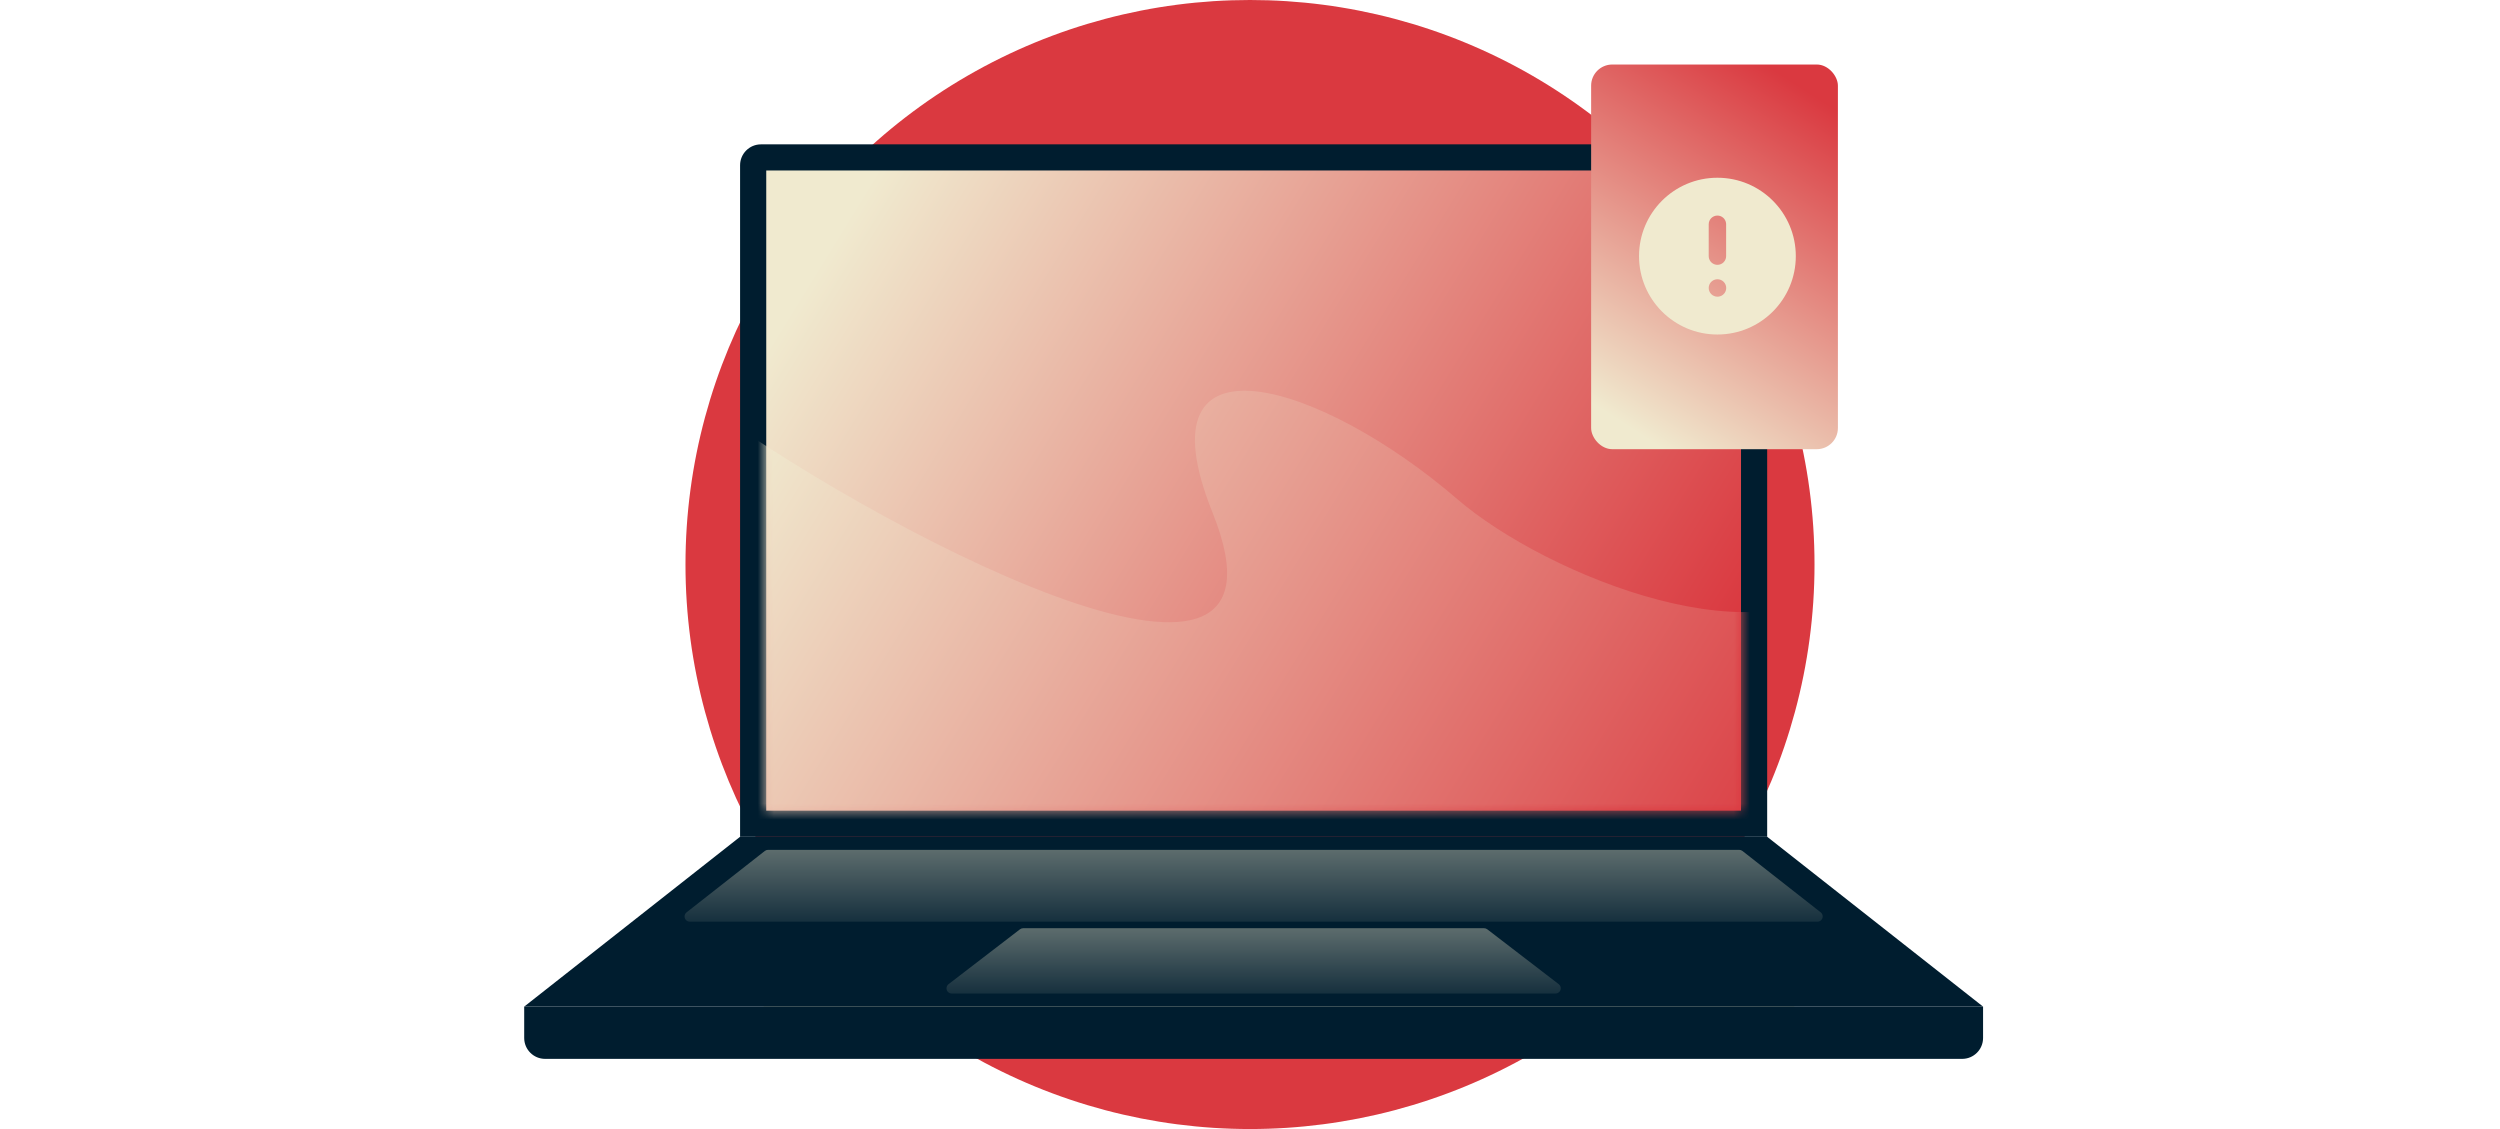 <?xml version="1.0" encoding="UTF-8"?>
<svg width="310px" height="140px" viewBox="0 0 310 140" version="1.1" xmlns="http://www.w3.org/2000/svg" xmlns:xlink="http://www.w3.org/1999/xlink">
    <title>Error - App not installed</title>
    <defs>
        <linearGradient x1="50%" y1="-208.467%" x2="50%" y2="131.334%" id="linearGradient-1">
            <stop stop-color="#F0EACF" offset="0%"></stop>
            <stop stop-color="#001D2F" offset="100%"></stop>
        </linearGradient>
        <linearGradient x1="50%" y1="-208.467%" x2="50%" y2="131.334%" id="linearGradient-2">
            <stop stop-color="#F0EACF" offset="0%"></stop>
            <stop stop-color="#001D2F" offset="100%"></stop>
        </linearGradient>
        <linearGradient x1="0%" y1="28.435%" x2="100%" y2="68.852%" id="linearGradient-3">
            <stop stop-color="#F0EACF" offset="0.049%"></stop>
            <stop stop-color="#DA3940" offset="100%"></stop>
        </linearGradient>
        <rect id="path-4" x="0.544" y="0" width="120.87" height="79.38"></rect>
        <linearGradient x1="15.536%" y1="31.529%" x2="86.693%" y2="55.912%" id="linearGradient-6">
            <stop stop-color="#F0EACF" offset="0%"></stop>
            <stop stop-color="#DA3940" offset="100%"></stop>
        </linearGradient>
        <linearGradient x1="70.577%" y1="0%" x2="29.423%" y2="100%" id="linearGradient-7">
            <stop stop-color="#DA3940" offset="0%"></stop>
            <stop stop-color="#F0EACF" offset="100%"></stop>
        </linearGradient>
        <rect id="path-8" x="0" y="0" width="30.6" height="47.7" rx="2.623"></rect>
    </defs>
    <g id="Error---App-not-installed" stroke="none" stroke-width="1" fill="none" fill-rule="evenodd">
        <g id="v2" transform="translate(65, 0)">
            <circle id="Oval" fill="#DA3940" cx="90" cy="70" r="70"></circle>
            <g id="Group-3" transform="translate(0, 8)">
                <rect id="Rectangle" fill="#F0EACF" x="29.7" y="112.5" width="127.8" height="7.2"></rect>
                <g id="laptop-install-lilac" transform="translate(0, 9.9)">
                    <g id="Body" transform="translate(0, 85.86)" fill="#001D2F">
                        <polygon id="Rectangle" points="26.77 0 154.13 0 180.9 21.06 0 21.06"></polygon>
                        <path d="M0,21.06 L180.9,21.06 L180.9,24.948 C180.9,26.38 179.74,27.54 178.308,27.54 L2.592,27.54 C1.16,27.54 -1.60104595e-15,26.38 0,24.948 L0,21.06 L0,21.06 Z" id="Rectangle"></path>
                    </g>
                    <path d="M61.872,97.2 L119.028,97.2 C119.171,97.2 119.309,97.247 119.423,97.334 L128.281,104.138 C128.565,104.356 128.618,104.763 128.4,105.047 C128.278,105.206 128.088,105.3 127.886,105.3 L53.014,105.3 C52.656,105.3 52.366,105.01 52.366,104.652 C52.366,104.451 52.459,104.261 52.619,104.138 L61.477,97.334 C61.591,97.247 61.729,97.2 61.872,97.2 Z" id="Trackpad" fill="url(#linearGradient-1)"></path>
                    <path d="M30.239,87.48 L150.661,87.48 C150.806,87.48 150.947,87.529 151.061,87.618 L160.766,95.232 C161.048,95.453 161.097,95.86 160.876,96.142 C160.753,96.299 160.565,96.39 160.366,96.39 L20.534,96.39 C20.176,96.39 19.886,96.1 19.886,95.742 C19.886,95.543 19.977,95.355 20.134,95.232 L29.839,87.618 C29.953,87.529 30.094,87.48 30.239,87.48 Z" id="Keyboard" fill="url(#linearGradient-2)"></path>
                    <path d="M29.362,0 L151.538,0 C152.97,-2.62966338e-16 154.13,1.16 154.13,2.592 L154.13,85.86 L154.13,85.86 L26.77,85.86 L26.77,2.592 C26.77,1.16 27.93,-1.06930129e-15 29.362,0 Z" id="Bezels" fill="#001D2F"></path>
                    <g id="Group-2" transform="translate(29.471, 3.24)">
                        <mask id="mask-5" fill="white">
                            <use xlink:href="#path-4"></use>
                        </mask>
                        <use id="Screen" fill="url(#linearGradient-3)" xlink:href="#path-4"></use>
                        <path d="M-8.176,28.152 C12.071,43.358 68.431,73.655 55.889,42.435 C46.469,18.988 69.507,26.325 86.209,40.734 C97.236,50.247 125.36,61.622 135.229,49.52 C159.752,19.448 131.818,126.341 82.084,122.805 C55.712,120.929 5.681,111.694 -19.549,86.985 C-41.9,65.095 -27.744,13.455 -8.176,28.152 Z" id="Path" fill="url(#linearGradient-6)" mask="url(#mask-5)"></path>
                    </g>
                </g>
                <g id="Group" transform="translate(132.3, 0)">
                    <mask id="mask-9" fill="white">
                        <use xlink:href="#path-8"></use>
                    </mask>
                    <use id="Rectangle" fill="url(#linearGradient-7)" xlink:href="#path-8"></use>
                    <g id="solid/[Help]" mask="url(#mask-9)">
                        <g transform="translate(5.7, 13.8)" id="icon-(outlines)">
                            <g transform="translate(0.24, 0.24)">
                                <path d="M9.72,0 C15.088,0 19.44,4.352 19.44,9.72 C19.44,15.088 15.088,19.44 9.72,19.44 C4.352,19.44 0,15.088 0,9.72 C0,4.352 4.352,0 9.72,0 Z M9.73,12.59 L9.594,12.597 C9.057,12.659 8.64,13.116 8.64,13.67 C8.64,14.266 9.124,14.75 9.73,14.75 L9.73,14.75 L9.856,14.742 C10.393,14.68 10.81,14.224 10.81,13.67 C10.81,13.073 10.326,12.59 9.73,12.59 L9.73,12.59 Z M9.72,4.69 C9.124,4.69 8.64,5.174 8.64,5.77 L8.64,5.77 L8.64,9.72 L8.647,9.846 C8.71,10.383 9.166,10.8 9.72,10.8 C10.316,10.8 10.8,10.316 10.8,9.72 L10.8,9.72 L10.8,5.77 L10.793,5.644 C10.73,5.107 10.274,4.69 9.72,4.69 Z" id="Combined-Shape" fill="#F0EACF" fill-rule="nonzero"></path>
                            </g>
                        </g>
                    </g>
                </g>
            </g>
        </g>
    </g>
</svg>